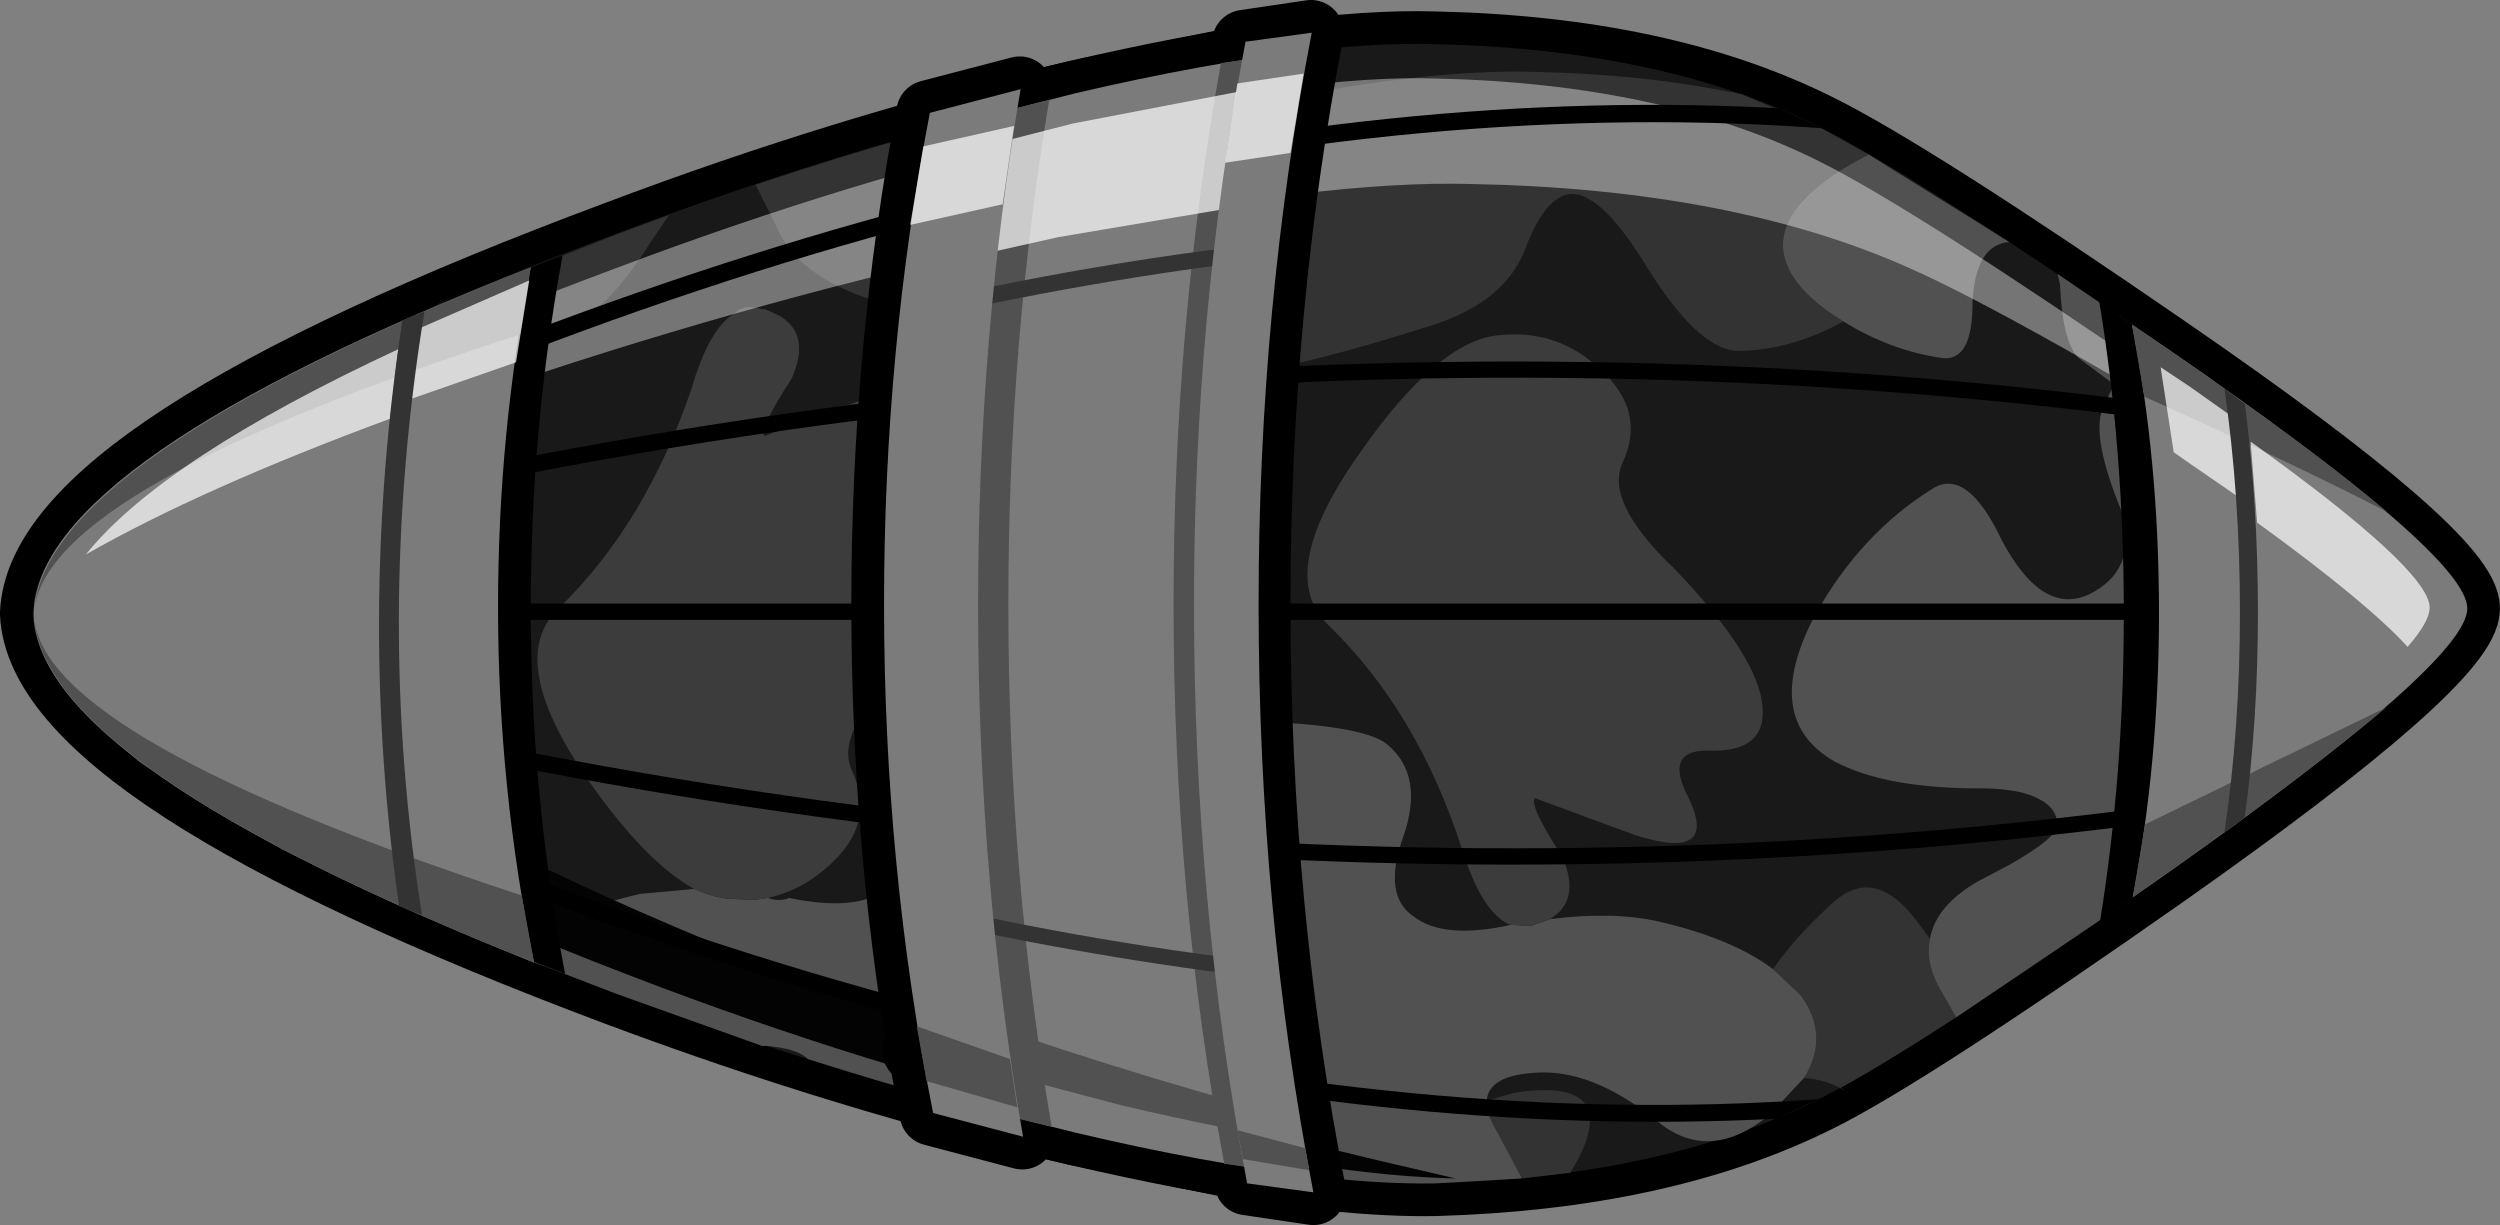 <?xml version="1.0" encoding="UTF-8" standalone="no"?>
<svg xmlns:xlink="http://www.w3.org/1999/xlink" height="74.9px" width="152.85px" xmlns="http://www.w3.org/2000/svg">
  <rect width="100%" height="100%" fill="#808080" stroke="none"/>
  <g transform="matrix(1.0, 0.0, 0.0, 1.0, 60.8, 37.4)">
    <path d="M26.95 -34.7 Q40.9 -34.4 50.4 -29.65 56.15 -26.8 71.75 -16.05 90.05 -3.45 90.05 -0.2 90.05 3.05 71.75 15.95 55.95 27.05 50.4 29.8 40.9 34.55 26.95 34.95 18.95 35.1 4.95 31.85 -9.0 28.6 -23.15 23.3 -58.3 10.1 -58.8 0.15 L-58.8 0.05 Q-58.3 -10.0 -23.15 -23.1 -9.0 -28.45 4.95 -31.7 18.95 -34.95 26.95 -34.7" fill="#333333" fill-rule="evenodd" stroke="none"/>
    <path d="M26.95 -34.7 Q40.9 -34.4 50.4 -29.65 56.15 -26.8 71.75 -16.05 90.05 -3.45 90.05 -0.2 90.05 3.05 71.75 15.95 55.95 27.05 50.4 29.8 40.9 34.55 26.95 34.95 18.95 35.1 4.95 31.85 -9.0 28.6 -23.15 23.3 -58.3 10.1 -58.8 0.15 L-58.8 0.05 Q-58.3 -10.0 -23.15 -23.1 -9.0 -28.45 4.95 -31.7 18.95 -34.95 26.95 -34.7 Z" fill="none" stroke="#000000" stroke-linecap="round" stroke-linejoin="round" stroke-width="4.0"/>
    <path d="M26.95 -34.7 Q40.9 -34.4 50.4 -29.65 56.15 -26.8 71.75 -16.05 90.05 -3.45 90.05 -0.2 90.05 3.05 71.75 15.95 55.95 27.05 50.4 29.8 40.9 34.55 26.95 34.95 18.95 35.1 4.95 31.85 -9.0 28.6 -23.15 23.3 -58.3 10.1 -58.8 0.15 L-58.8 0.05 Q-58.3 -10.0 -23.15 -23.1 -9.0 -28.45 4.95 -31.7 18.95 -34.95 26.95 -34.7" fill="#191919" fill-rule="evenodd" stroke="none"/>
    <path d="M51.9 -17.75 Q48.85 -16.05 45.7 -15.95 43.25 -15.75 40.0 -20.9 36.95 -25.95 35.0 -25.5 33.55 -25.15 32.4 -22.05 31.1 -18.8 26.4 -17.4 19.1 -15.1 16.2 -14.8 11.85 -14.45 9.55 -17.05 6.8 -19.95 8.4 -26.15 L8.6 -26.95 13.0 -30.45 Q25.65 -33.25 33.1 -33.0 40.4 -32.85 46.5 -31.45 L45.75 -31.6 50.4 -29.65 53.45 -27.95 Q50.35 -26.4 48.95 -24.55 46.8 -21.45 50.9 -18.4 L51.9 -17.75 M47.6 21.85 Q48.9 19.95 51.15 17.9 53.85 15.3 56.6 19.2 L57.2 20.0 Q56.85 21.55 58.0 23.4 L58.8 24.8 Q54.4 27.65 51.75 29.1 L52.3 29.5 Q51.2 28.65 49.5 28.5 51.1 25.95 49.3 23.45 L47.6 21.85 M72.45 9.65 L74.95 10.1 75.9 10.45 75.9 11.4 75.9 13.0 71.75 15.95 Q69.9 17.25 68.2 18.45 70.25 15.15 71.75 11.5 L72.45 9.65 M30.1 29.9 L31.85 29.4 Q36.2 28.75 36.4 30.9 36.5 32.25 35.2 34.3 L32.25 34.65 30.8 31.9 Q30.05 30.7 30.1 29.9" fill="#333333" fill-rule="evenodd" stroke="none"/>
    <path d="M62.1 15.45 Q62.2 13.85 63.6 11.9 L63.95 11.5 Q64.9 12.0 65.0 12.95 65.15 13.7 62.1 15.45" fill="#191919" fill-rule="evenodd" stroke="none"/>
    <path d="M53.45 -27.95 L62.05 -22.6 Q59.95 -22.45 59.8 -18.85 59.8 -15.35 58.0 -15.5 54.8 -15.95 51.9 -17.75 L50.9 -18.4 Q46.8 -21.45 48.95 -24.55 50.35 -26.4 53.45 -27.95 M33.95 18.8 Q37.8 18.3 40.65 18.95 45.15 20.0 47.6 21.85 L49.3 23.45 Q51.1 25.95 49.5 28.5 L47.35 30.8 Q43.75 33.7 40.65 31.25 36.5 27.85 32.9 28.2 30.2 28.4 30.1 29.9 30.05 30.7 30.8 31.9 L32.25 34.65 26.95 34.95 Q21.2 35.05 12.4 33.45 6.0 27.2 6.0 21.55 6.0 14.75 14.25 6.65 22.4 6.8 24.0 8.1 26.3 10.0 25.0 13.75 23.7 17.35 25.65 18.65 27.5 20.05 31.55 19.15 L32.85 19.2 33.95 18.8 M57.2 20.0 Q57.55 17.95 60.2 16.45 L62.1 15.45 Q65.15 13.7 65.0 12.95 64.9 12.0 63.95 11.5 62.85 10.85 60.55 10.8 54.55 10.85 51.35 9.15 46.85 6.55 50.15 0.25 52.95 -4.8 57.4 -7.55 59.5 -8.8 61.6 -4.35 64.05 0.25 66.9 -1.05 69.9 -2.5 68.95 -6.05 67.05 -10.65 67.75 -12.4 L68.45 -13.9 66.3 -15.5 Q65.3 -16.45 65.15 -20.0 L65.0 -20.65 71.75 -16.05 74.3 -14.3 Q76.8 -2.65 72.45 9.65 L71.75 11.5 Q70.25 15.15 68.2 18.45 L58.8 24.8 58.0 23.4 Q56.85 21.55 57.2 20.0" fill="#515151" fill-rule="evenodd" stroke="none"/>
    <path d="M31.55 19.15 Q29.8 18.45 28.55 14.4 25.85 6.1 20.45 0.85 17.1 -2.3 22.3 -9.65 27.1 -16.55 30.8 -16.9 34.35 -17.3 36.95 -14.9 39.9 -12.3 38.4 -9.1 37.3 -6.7 41.55 -2.65 46.35 2.35 46.9 5.35 47.45 8.5 43.95 8.5 40.8 8.3 42.45 11.4 44.3 15.3 39.15 13.65 L33.05 11.4 Q32.65 11.8 34.7 14.95 35.9 17.65 33.95 18.8 L32.85 19.2 31.55 19.15" fill="#3c3c3c" fill-rule="evenodd" stroke="none"/>
    <path d="M-52.25 9.2 L-53.65 8.05 -53.5 8.0 -53.35 8.25 -52.25 9.2" fill="#191919" fill-rule="evenodd" stroke="none"/>
    <path d="M-53.5 8.0 Q-55.85 1.2 -56.2 -5.35 -53.65 -8.25 -48.75 -11.25 L-49.95 -7.7 Q-50.9 -4.15 -47.9 -2.7 -45.05 -1.45 -42.6 -5.95 -40.55 -10.5 -38.45 -9.25 -34.0 -6.45 -31.15 -1.45 -27.9 4.85 -32.35 7.5 -35.55 9.2 -41.55 9.15 -43.85 9.2 -44.95 9.8 -45.9 10.35 -46.0 11.25 -46.15 12.0 -43.1 13.8 L-41.2 14.8 Q-39.6 15.75 -38.75 16.85 L-43.5 14.55 -48.0 11.95 -52.25 9.2 -53.35 8.25 -53.5 8.0 M-18.35 16.95 Q-17.25 17.45 -16.25 17.55 L-15.1 17.6 -14.55 17.6 -13.85 17.5 Q-13.15 17.75 -12.55 17.5 -8.5 18.35 -6.65 17.0 -4.8 15.75 -5.9 12.55 -3.25 12.7 -4.6 9.75 -6.25 6.6 -3.1 6.8 -0.65 6.8 -0.2 5.25 L4.7 5.0 Q13.0 13.1 13.0 19.9 13.0 25.65 6.15 32.15 L4.95 31.9 Q-3.25 29.95 -11.4 27.35 -12.05 26.7 -13.95 26.55 L-14.2 26.55 -23.15 23.35 -27.7 21.6 -28.15 21.45 -29.45 20.9 -28.6 20.15 Q-26.2 18.3 -21.65 17.25 L-18.35 16.95" fill="#515151" fill-rule="evenodd" stroke="none"/>
    <path d="M4.95 -31.6 L6.15 -31.95 10.4 -28.6 10.6 -27.8 Q12.15 -21.6 9.45 -18.65 7.15 -16.1 2.8 -16.45 -0.1 -16.8 -7.4 -19.05 -12.1 -20.5 -13.4 -23.7 L-14.6 -26.1 Q-4.8 -29.4 4.95 -31.6 M-44.95 9.8 L-44.6 10.25 Q-43.25 12.15 -43.1 13.8 -46.15 12.0 -46.0 11.25 -45.9 10.35 -44.95 9.8 M-26.7 -17.6 Q-29.8 -17.7 -32.65 -19.3 L-23.15 -23.05 -19.9 -24.25 -21.05 -22.55 Q-24.3 -17.4 -26.7 -17.6 M-28.15 21.45 L-37.5 17.45 Q-34.8 13.65 -32.15 16.25 -29.9 18.25 -28.6 20.15 L-29.45 20.9 -28.15 21.45" fill="#333333" fill-rule="evenodd" stroke="none"/>
    <path d="M-18.35 16.95 Q-21.3 15.35 -24.8 10.35 -29.95 2.95 -26.65 -0.2 -21.3 -5.4 -18.5 -13.7 -17.6 -16.8 -16.3 -17.95 L-15.55 -18.5 Q-14.95 -18.75 -14.25 -18.5 L-14.05 -18.5 -13.15 -18.1 Q-11.2 -16.95 -12.4 -14.25 -14.45 -11.1 -14.05 -10.75 L-7.95 -13.0 -5.9 -13.5 Q-3.25 -13.7 -4.6 -10.75 -6.25 -7.6 -3.1 -7.8 -0.65 -7.8 -0.2 -6.2 -0.05 -5.5 -0.2 -4.65 -0.7 -1.7 -5.5 3.3 -9.85 7.35 -8.7 9.75 -7.2 12.95 -10.15 15.55 -11.8 17.05 -13.85 17.5 L-14.55 17.6 -15.1 17.6 -16.25 17.55 Q-17.25 17.45 -18.35 16.95" fill="#3c3c3c" fill-rule="evenodd" stroke="none"/>
    <path d="M-55.9 -0.25 Q-55.6 -6.65 -41.25 -14.25 -49.25 -8.5 -49.5 -3.35 L-49.5 -3.2 Q-48.9 8.55 -7.65 24.0 9.0 30.25 25.4 34.0 L28.2 34.65 Q20.4 34.5 7.8 31.5 -6.15 28.3 -20.3 23.0 -55.4 9.8 -55.9 -0.15 L-55.9 -0.25" fill="#030303" fill-rule="evenodd" stroke="none"/>
    <path d="M29.15 -26.15 Q20.05 -26.4 4.1 -23.1 -11.75 -19.85 -27.85 -14.55 -46.35 -8.45 -56.35 -3.1 -49.5 -11.2 -23.15 -21.0 -9.0 -26.35 4.95 -29.6 18.95 -32.85 26.95 -32.6 40.9 -32.3 50.4 -27.55 56.15 -24.7 71.75 -13.95 78.85 -9.05 83.2 -5.55 L80.1 -7.45 Q62.35 -18.2 55.85 -21.05 45.05 -25.85 29.15 -26.15" fill="#ffffff" fill-opacity="0.4" fill-rule="evenodd" stroke="none"/>
    <path d="M-26.4 -21.8 Q-28.35 -11.25 -28.35 -0.2 -28.35 11.15 -26.25 22.15 -58.35 9.7 -58.75 0.2 L-58.75 0.05 Q-58.35 -9.55 -26.4 -21.8" fill="#000000" fill-rule="evenodd" stroke="none"/>
    <path d="M71.75 -16.05 Q90.05 -3.45 90.05 -0.2 90.05 3.05 71.75 15.95 L67.6 18.9 Q69.05 9.95 69.05 0.1 69.05 -9.9 67.55 -18.95 L71.75 -16.05" fill="#000000" fill-rule="evenodd" stroke="none"/>
    <path d="M79.55 -10.5 Q11.65 -21.4 -59.15 -1.1 L-58.6 -1.25 -58.15 -2.45 Q11.15 -22.0 77.7 -11.8 L79.55 -10.5 M48.55 -30.75 L47.9 -30.8 50.4 -29.65 50.55 -29.6 51.4 -29.5 Q2.2 -33.35 -58.35 -2.6 L-58.0 -2.8 -56.9 -4.55 Q1.0 -33.5 48.55 -30.75 M90.05 -0.2 L89.9 0.5 -58.75 0.5 -58.8 0.15 -58.8 0.05 -58.75 -0.5 90.05 -0.5 90.05 -0.2 M-57.9 3.15 Q1.85 33.25 50.45 29.8 L50.4 29.8 47.8 31.0 Q0.6 33.4 -56.8 4.85 L-57.9 3.15 M-58.6 1.35 Q11.55 21.45 78.9 10.75 L77.2 12.0 Q10.9 22.15 -58.2 2.55 L-58.6 1.35" fill="#000000" fill-rule="evenodd" stroke="none"/>
    <path d="M-28.35 -21.05 Q-30.35 -10.95 -30.35 -0.3 -30.35 10.75 -28.15 21.45 -58.4 9.4 -58.75 0.2 L-58.75 0.05 Q-58.4 -9.25 -28.35 -21.05" fill="#7b7b7b" fill-rule="evenodd" stroke="none"/>
    <path d="M-28.9 17.35 L-28.15 21.45 Q-57.95 9.55 -58.7 0.45 -57.95 7.8 -28.9 17.35 M-28.35 -21.05 L-29.0 -16.95 Q-57.95 -7.6 -58.7 -0.1 -57.95 -9.35 -28.35 -21.05" fill="#515151" fill-rule="evenodd" stroke="none"/>
    <path d="M-36.95 -11.8 Q-48.45 -7.55 -55.55 -3.5 -50.85 -9.35 -36.45 -16.05 L-36.95 -11.8 M-28.45 -20.2 L-29.25 -15.25 -35.7 -13.0 -35.1 -17.35 -28.45 -20.25 -28.45 -20.2" fill="#ffffff" fill-opacity="0.702" fill-rule="evenodd" stroke="none"/>
    <path d="M-36.2 -17.8 L-34.85 -18.35 Q-37.9 0.35 -35.0 18.55 L-36.4 18.0 Q-38.95 0.25 -36.2 -17.8" fill="#333333" fill-rule="evenodd" stroke="none"/>
    <path d="M71.75 -16.05 Q90.05 -3.45 90.05 -0.2 90.05 3.05 71.75 15.95 L69.6 17.45 Q71.2 9.25 71.2 0.05 71.2 -9.25 69.55 -17.55 L71.75 -16.05" fill="#7b7b7b" fill-rule="evenodd" stroke="none"/>
    <path d="M69.55 -17.55 L71.75 -16.05 Q80.55 -10.0 85.15 -6.1 79.55 -9.0 70.3 -13.15 L69.55 -17.55 M70.35 13.0 L85.1 5.85 Q80.5 9.75 71.75 15.95 L69.6 17.45 70.35 13.0" fill="#515151" fill-rule="evenodd" stroke="none"/>
    <path d="M71.3 -14.95 L73.1 -13.75 75.5 -12.05 76.15 -6.95 73.1 -9.05 72.1 -9.75 71.3 -14.95" fill="#ffffff" fill-opacity="0.702" fill-rule="evenodd" stroke="none"/>
    <path d="M75.2 -13.65 L76.45 -12.7 Q77.25 -6.6 77.25 0.05 77.25 6.6 76.45 12.55 L75.2 13.5 Q76.15 7.1 76.15 0.05 76.15 -7.1 75.2 -13.65" fill="#333333" fill-rule="evenodd" stroke="none"/>
    <path d="M-32.95 -19.35 L-34.6 -18.45 -33.9 -18.85 -32.95 -19.35" fill="#515151" fill-rule="evenodd" stroke="none"/>
    <path d="M76.8 -10.4 Q87.75 -2.55 87.75 -0.25 87.75 0.6 86.4 2.15 83.95 -0.55 77.2 -5.45 L76.8 -10.4" fill="#ffffff" fill-opacity="0.702" fill-rule="evenodd" stroke="none"/>
    <path d="M1.4 -30.8 L3.35 -31.3 Q0.85 -16.35 0.85 -0.45 0.85 13.25 2.7 26.3 L13.3 29.55 Q10.95 15.0 10.95 -0.45 10.95 -17.5 13.85 -33.55 10.95 -17.5 10.95 -0.45 10.95 15.0 13.3 29.55 L2.7 26.3 Q0.85 13.25 0.85 -0.45 0.85 -16.35 3.35 -31.3 L4.95 -31.7 13.85 -33.55 15.1 -33.7 Q12.15 -17.6 12.15 -0.45 12.15 17.3 15.25 33.9 12.15 17.3 12.15 -0.45 12.15 -17.6 15.1 -33.7 L15.3 -34.8 19.35 -35.4 Q16.1 -18.55 16.1 -0.45 16.1 18.2 19.5 35.5 L15.45 34.9 15.25 33.9 14.05 33.75 13.65 31.5 7.85 30.2 3.1 29.05 3.5 31.5 2.85 31.35 3.5 31.5 3.1 29.05 7.85 30.2 13.65 31.5 14.05 33.75 4.95 31.85 2.85 31.35 1.55 31.05 Q-1.05 15.8 -1.05 -0.45 -1.05 -16.1 1.4 -30.8 -1.05 -16.1 -1.05 -0.45 -1.05 15.8 1.55 31.05 L1.7 32.1 -3.8 30.65 -4.5 26.95 Q-6.75 13.6 -6.75 -0.45 -6.75 -15.95 -4.0 -30.5 L1.55 -31.95 1.4 -30.8 M-4.5 26.95 L-4.85 26.85 -4.5 26.95" fill="#000000" fill-rule="evenodd" stroke="none"/>
    <path d="M3.35 -31.3 L1.4 -30.8 Q-1.05 -16.1 -1.05 -0.45 -1.05 15.8 1.55 31.05 L2.85 31.35 3.5 31.5 3.1 29.05 7.85 30.2 13.65 31.5 14.05 33.75 15.25 33.9 Q12.15 17.3 12.15 -0.45 12.15 -17.6 15.1 -33.7 L13.85 -33.55 Q10.95 -17.5 10.95 -0.45 10.95 15.0 13.3 29.55 L2.7 26.3 Q0.85 13.25 0.85 -0.45 0.85 -16.35 3.35 -31.3 L4.95 -31.7 13.85 -33.55 M1.4 -30.8 L1.55 -31.95 -4.0 -30.5 Q-6.75 -15.95 -6.75 -0.45 -6.75 13.6 -4.5 26.95 L-3.8 30.65 1.7 32.1 1.55 31.05 M15.25 33.9 L15.45 34.9 19.5 35.5 Q16.1 18.2 16.1 -0.45 16.1 -18.55 19.35 -35.4 L15.3 -34.8 15.1 -33.7 M2.85 31.35 L4.95 31.85 14.05 33.75 M-4.5 26.95 L-4.85 26.85 -4.5 26.95" fill="none" stroke="#000000" stroke-linecap="round" stroke-linejoin="round" stroke-width="4.0"/>
    <path d="M18.95 -34.25 Q15.85 -17.95 15.85 -0.35 15.85 18.15 19.3 35.3 L19.15 34.45 Q13.0 33.75 4.95 31.85 L-3.45 29.75 Q-6.35 15.15 -6.35 -0.35 -6.35 -15.4 -3.65 -29.5 L4.95 -31.7 Q12.9 -33.55 18.95 -34.25" fill="#7b7b7b" fill-rule="evenodd" stroke="none"/>
    <path d="M18.5 31.0 L18.75 32.4 Q13.85 31.6 7.85 30.2 L-4.85 26.85 -3.95 27.1 -4.5 23.8 Q7.0 27.95 18.5 31.0" fill="#515151" fill-rule="evenodd" stroke="none"/>
    <path d="M0.85 -0.45 Q0.85 16.05 3.5 31.5 L-2.0 30.15 Q-4.9 15.25 -4.9 -0.45 -4.9 -15.65 -2.2 -29.9 L3.35 -31.3 Q0.85 -16.35 0.85 -0.45" fill="#515151" fill-rule="evenodd" stroke="none"/>
    <path d="M18.0 -34.6 Q14.9 -18.1 14.9 -0.45 14.9 17.55 18.1 34.35 L14.05 33.75 Q10.95 17.2 10.95 -0.45 10.95 -17.5 13.85 -33.55 L17.9 -34.1 18.0 -34.6" fill="#515151" fill-rule="evenodd" stroke="none"/>
    <path d="M17.5 -25.2 L3.9 -22.9 -5.05 -20.9 -4.0 -27.6 4.8 -29.85 18.6 -32.5 17.5 -25.2" fill="#ffffff" fill-opacity="0.702" fill-rule="evenodd" stroke="none"/>
    <path d="M17.05 -21.6 Q5.85 -20.3 -5.4 -17.7 L-5.3 -18.75 Q5.95 -21.35 17.15 -22.6 L17.05 -21.6 M-5.35 17.6 Q6.4 20.35 18.1 21.6 L17.1 21.5 17.25 22.5 Q6.05 21.2 -5.2 18.65 L-5.35 17.6" fill="#333333" fill-rule="evenodd" stroke="none"/>
    <path d="M-3.95 -30.5 L1.6 -31.95 Q-1.0 -16.7 -1.0 -0.45 -1.0 16.35 1.75 32.1 L-3.75 30.65 Q-6.75 15.55 -6.75 -0.45 -6.75 -15.95 -3.95 -30.5" fill="#7b7b7b" fill-rule="evenodd" stroke="none"/>
    <path d="M12.2 -0.45 Q12.2 -18.2 15.35 -34.85 L19.4 -35.4 Q16.15 -18.55 16.15 -0.45 16.15 18.15 19.5 35.5 L15.45 34.95 Q12.2 17.85 12.2 -0.45" fill="#7b7b7b" fill-rule="evenodd" stroke="none"/>
    <path d="M18.9 -32.9 L18.1 -28.05 14.1 -27.45 14.85 -32.3 18.9 -32.9 M0.5 -24.9 L0.9 -25.0 -5.15 -23.65 -4.35 -28.45 1.2 -29.7 0.5 -24.9" fill="#ffffff" fill-opacity="0.702" fill-rule="evenodd" stroke="none"/>
    <path d="M1.4 30.3 L-4.15 28.7 -4.75 25.35 0.95 27.35 1.4 30.3 M15.2 33.5 L14.85 31.7 19.0 32.8 19.25 34.15 14.5 33.35 15.2 33.5" fill="#515151" fill-rule="evenodd" stroke="none"/>
  </g>
</svg>
